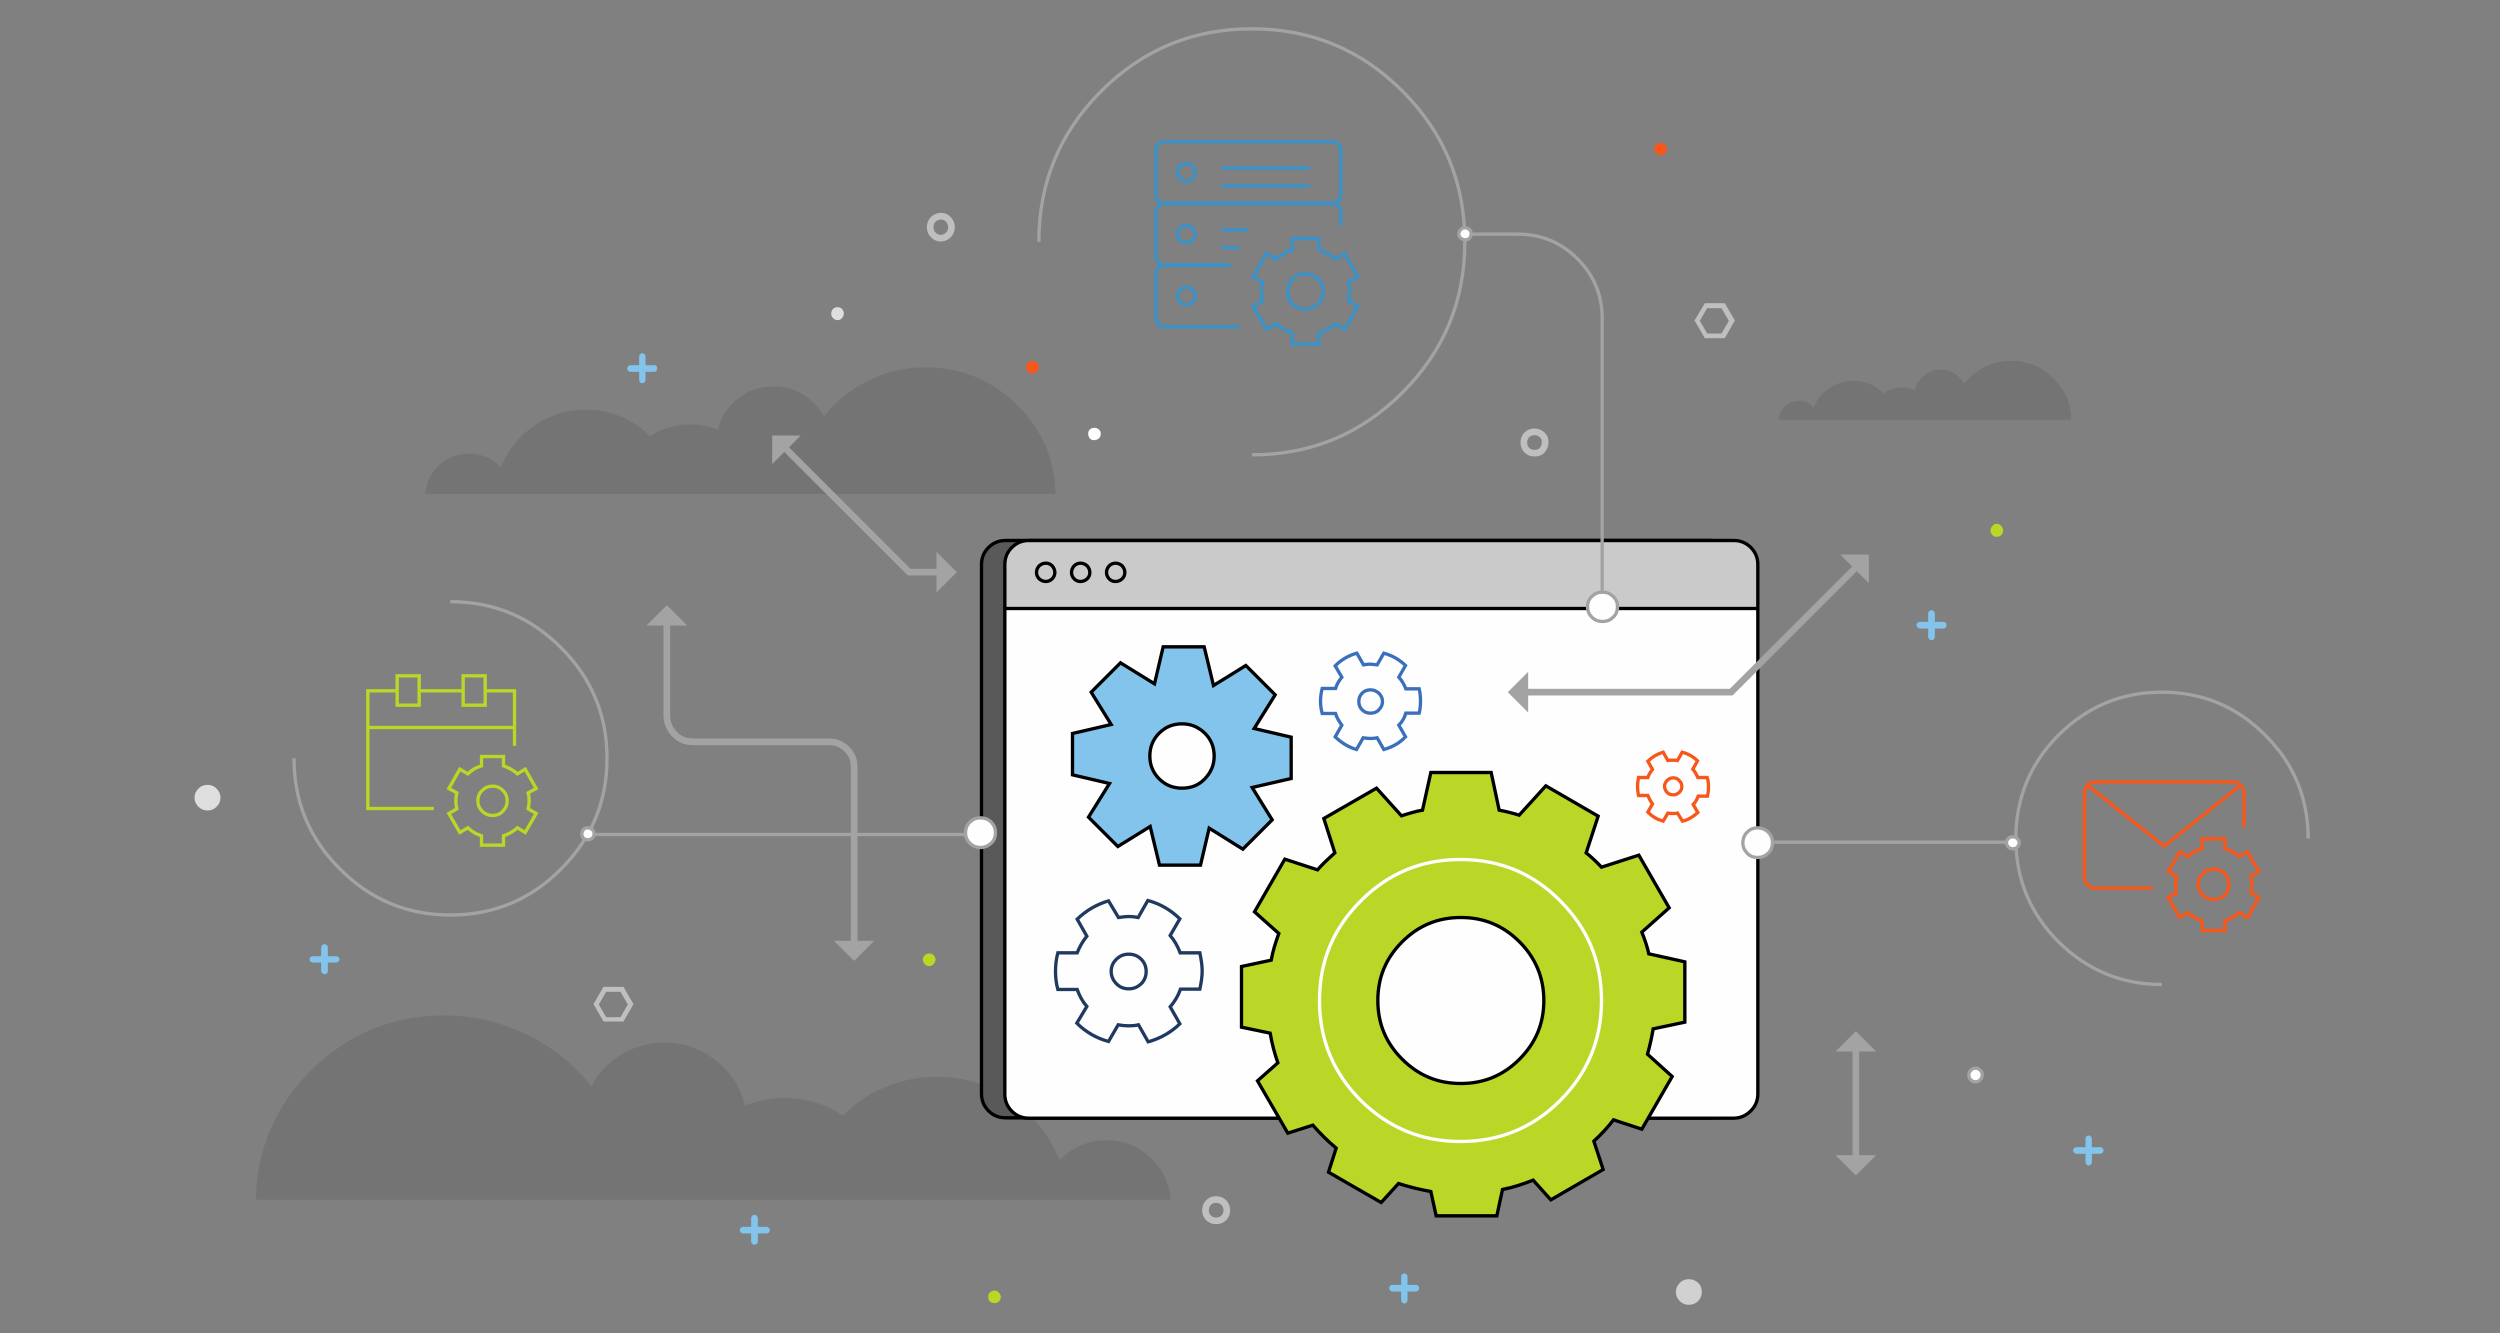 <?xml version="1.0" encoding="utf-8"?>
<!-- Generator: Adobe Illustrator 23.0.1, SVG Export Plug-In . SVG Version: 6.00 Build 0)  -->
<svg version="1.1" id="Layer_sdfsd1" xmlns="http://www.w3.org/2000/svg" xmlns:xlink="http://www.w3.org/1999/xlink" x="0px" y="0px"
	 viewBox="0 0 750 400" enable-background="new 0 0 750 400" xml:space="preserve">
<rect x="0" y="0" width="750" height="400" fill="#808080" stroke="none"/>
<g id="clouds_bits">
	<g transform="matrix( 1, 0, 0, 1, 76.7,304.65) " opacity="0.17">
		<g>
			<g transform="matrix( 1, 0, 0, 1, 0,0) ">
				<g>
					<g id="flash0_ai_0_Layer_1__Path__32_0_Layer0_0_FILL">
						<path fill="#3D3D3D" d="M268.4,42.6c-3.7-3.5-8-5.2-13.1-5.2c-2.7,0-5.3,0.5-7.8,1.6c-2.4,1-4.5,2.5-6.3,4.4
							c-3-7.4-7.8-13.4-14.4-18c-6.8-4.7-14.3-7-22.5-7c-5.4,0-10.6,1-15.5,3.1c-4.8,2-9,4.8-12.6,8.5c-5.3-3.5-11.1-5.2-17.4-5.3
							c-4.1,0-8.1,0.8-12,2.3c-1.3-5.5-4.2-10-8.7-13.5c-4.5-3.6-9.7-5.4-15.5-5.4c-4.6,0-8.9,1.2-12.9,3.6c-3.9,2.4-6.9,5.5-9,9.5
							C95.5,14.6,89,9.4,81.4,5.8C73.6,1.9,65.3,0,56.5,0C41.2,0,28,5.4,17,16.1C6,26.9,0.4,39.9,0,55.3h274.5
							C274.1,50.3,272.1,46,268.4,42.6z"/>
					</g>
				</g>
			</g>
		</g>
	</g>
	<g transform="matrix( 1, 0, 0, 1, 127.55,110.2) " opacity="0.17">
		<g transform="matrix( 1, 0, 0, 1, 0,0) ">
			<g>
				<g id="flash0_ai_0_Layer_1__Path__31_0_Layer0_0_FILL">
					<path fill="#3D3D3D" d="M189.1,38c-0.2-10.6-4.1-19.5-11.7-26.9C169.8,3.7,160.7,0,150.1,0c-6,0-11.8,1.3-17.2,4
						c-5.2,2.6-9.6,6.1-13.3,10.7c-1.5-2.7-3.5-4.9-6.2-6.5c-2.7-1.7-5.7-2.5-8.9-2.5c-4,0-7.6,1.2-10.7,3.7c-3.1,2.4-5.1,5.5-6,9.3
						c-2.7-1.1-5.4-1.6-8.3-1.6c-4.4,0-8.4,1.2-12,3.6c-2.5-2.5-5.4-4.5-8.7-5.9c-3.4-1.4-7-2.1-10.7-2.1c-5.7,0-10.9,1.6-15.5,4.9
						c-4.6,3.2-7.9,7.3-9.9,12.4c-2.7-2.8-5.9-4.1-9.7-4.1c-3.5,0-6.5,1.2-9,3.6C1.7,31.7,0.3,34.6,0,38H189.1z"/>
				</g>
			</g>
		</g>
	</g>
	<g transform="matrix( 1, 0, 0, 1, 533.5,108.25) " opacity="0.17">
		<g transform="matrix( 1, 0, 0, 1, 0,0) ">
			<g>
				<g id="flash0_ai_0_Layer_1__Path__19_0_Layer0_0_FILL">
					<path fill="#3D3D3D" d="M87.9,17.7c-0.1-4.9-1.9-9.1-5.4-12.5C79,1.7,74.8,0,69.8,0c-2.8,0-5.5,0.6-8,1.9
						c-2.4,1.2-4.5,2.9-6.1,5C55,5.5,54,4.5,52.8,3.8c-1.3-0.8-2.6-1.2-4.1-1.2c-1.8,0-3.5,0.6-5,1.8c-1.4,1.1-2.3,2.5-2.8,4.3
						c-1.3-0.5-2.5-0.7-3.8-0.7c-2,0-3.9,0.6-5.6,1.7c-2.5-2.5-5.5-3.7-9-3.7c-2.7,0-5.1,0.8-7.3,2.2c-2.1,1.5-3.7,3.4-4.6,5.8
						C9.4,12.6,7.9,12,6.2,12c-1.6,0-3,0.6-4.2,1.6s-1.8,2.5-2,4.1H87.9z"/>
				</g>
			</g>
		</g>
	</g>
	<g transform="matrix( 1, 0, 0, 1, -915.65,-711.15) ">
		<g>
			<g id="Layer5_3_MEMBER_0_FILL">
				<path fill="#FEFEFE" d="M1510.3,1033.7c0-0.6-0.2-1.1-0.6-1.5c-0.4-0.4-0.8-0.6-1.4-0.6s-1,0.2-1.4,0.6
					c-0.4,0.4-0.6,0.9-0.6,1.5s0.2,1,0.6,1.4c0.4,0.4,0.9,0.6,1.4,0.6c0.6,0,1-0.2,1.4-0.6
					C1510.2,1034.7,1510.3,1034.2,1510.3,1033.7z"/>
			</g>
		</g>
	</g>
	<g transform="matrix( 1, 0, 0, 1, -915.65,-711.15) ">
		<g>
			<path id="Layer5_3_MEMBER_1_1_STROKES" fill="none" stroke="#A3A3A3" stroke-miterlimit="10" d="M1510.3,1033.7
				c0,0.6-0.2,1-0.6,1.4c-0.4,0.4-0.8,0.6-1.4,0.6c-0.5,0-1-0.2-1.4-0.6c-0.4-0.4-0.6-0.8-0.6-1.4s0.2-1.1,0.6-1.5
				c0.4-0.4,0.8-0.6,1.4-0.6s1,0.2,1.4,0.6C1510.2,1032.6,1510.3,1033.1,1510.3,1033.7z"/>
		</g>
	</g>
	<g transform="matrix( 1, 0, 0, 1, -915.65,-711.15) ">
		<g>
			<g id="Layer5_4_FILL">
				<path fill="#BAD727" d="M1214,1098.3c-0.5,0-1,0.2-1.4,0.6c-0.4,0.4-0.5,0.9-0.5,1.4s0.2,1,0.5,1.3c0.4,0.4,0.9,0.5,1.4,0.5
					s1-0.2,1.3-0.5c0.4-0.4,0.6-0.8,0.6-1.3s-0.2-1-0.6-1.4C1215,1098.5,1214.5,1098.3,1214,1098.3z"/>
			</g>
		</g>
	</g>
	<g transform="matrix( 1, 0, 0, 1, -915.65,-711.15) ">
		<g>
			<g id="Layer5_5_FILL">
				<path fill="#BAD727" d="M1516.6,870.3c0-0.5-0.2-1-0.6-1.4c-0.4-0.4-0.8-0.6-1.3-0.6c-0.5,0-1,0.2-1.3,0.6
					c-0.4,0.4-0.6,0.9-0.6,1.4c0,0.5,0.2,1,0.6,1.4c0.4,0.4,0.8,0.5,1.3,0.5c0.5,0,1-0.2,1.3-0.5S1516.6,870.8,1516.6,870.3z"/>
			</g>
		</g>
	</g>
	<g transform="matrix( 1, 0, 0, 1, -915.65,-711.15) ">
		<g>
			<g id="Layer5_6_FILL">
				<path fill="#BAD727" d="M1196.3,999c0-0.5-0.2-1-0.6-1.3c-0.4-0.4-0.8-0.5-1.3-0.5c-0.5,0-1,0.2-1.3,0.5
					c-0.4,0.4-0.6,0.8-0.6,1.3s0.2,1,0.6,1.4c0.4,0.4,0.8,0.6,1.3,0.6c0.5,0,1-0.2,1.3-0.6C1196.1,1000,1196.3,999.6,1196.3,999z"/>
			</g>
		</g>
	</g>
	<g transform="matrix( 1, 0, 0, 1, -868.05,-726.15) ">
		<g>
			<g id="Layer5_7_FILL">
				<path fill="#F7571A" d="M1179.7,836.3c0-0.5-0.2-1-0.6-1.3c-0.4-0.4-0.8-0.5-1.4-0.5c-0.5,0-1,0.2-1.3,0.5
					c-0.4,0.4-0.5,0.8-0.5,1.3s0.2,1,0.5,1.4c0.4,0.4,0.8,0.5,1.3,0.5s1-0.2,1.4-0.5C1179.5,837.3,1179.7,836.8,1179.7,836.3z"/>
			</g>
		</g>
	</g>
	<g transform="matrix( 1, 0, 0, 1, -915.65,-711.15) ">
		<g>
			<g id="Layer5_8_FILL">
				<path fill="#F7571A" d="M1415.7,755.8c0-0.5-0.2-1-0.5-1.3c-0.4-0.4-0.8-0.5-1.3-0.5c-0.5,0-1,0.2-1.4,0.5
					c-0.4,0.4-0.6,0.8-0.6,1.3s0.2,1,0.6,1.4c0.4,0.4,0.9,0.5,1.4,0.5c0.5,0,1-0.2,1.3-0.5C1415.5,756.8,1415.7,756.3,1415.7,755.8z
					"/>
			</g>
		</g>
	</g>
	<g transform="matrix( 1, 0, 0, 1, -915.65,-711.15) ">
		<g>
			<g id="Layer5_9_FILL">
				<path fill="#DEDEDE" d="M981.8,950.5c0-1.1-0.4-2-1.2-2.8c-0.7-0.7-1.6-1.1-2.7-1.1c-1.1,0-2,0.4-2.7,1.1
					c-0.8,0.8-1.2,1.7-1.2,2.8c0,1,0.4,1.9,1.2,2.7c0.7,0.7,1.6,1.1,2.7,1.1c1.1,0,2-0.4,2.7-1.1
					C981.4,952.4,981.8,951.5,981.8,950.5z"/>
			</g>
		</g>
	</g>
	<g transform="matrix( 1, 0, 0, 1, -915.65,-711.15) ">
		<g>
			<g id="Layer5_10_FILL">
				<path fill="#DEDEDE" d="M1168.8,805.2c0-0.5-0.2-1-0.6-1.4c-0.4-0.4-0.8-0.5-1.3-0.5c-0.5,0-1,0.2-1.3,0.5s-0.6,0.8-0.6,1.4
					s0.2,1,0.6,1.4c0.4,0.4,0.8,0.6,1.3,0.6c0.5,0,1-0.2,1.3-0.6C1168.6,806.2,1168.8,805.7,1168.8,805.2z"/>
			</g>
		</g>
	</g>
	<g transform="matrix( 1, 0, 0, 1, -915.65,-711.15) ">
		<g>
			<g id="Layer5_11_FILL">
				<path fill="#D1D1D1" d="M1426.2,1098.7c0-1.1-0.4-2-1.1-2.7c-0.8-0.7-1.7-1.1-2.8-1.1s-2,0.4-2.7,1.1c-0.8,0.8-1.2,1.7-1.2,2.7
					c0,1.1,0.4,2,1.2,2.8c0.7,0.7,1.6,1.1,2.7,1.1s2-0.4,2.8-1.1C1425.8,1100.7,1426.2,1099.8,1426.2,1098.7z"/>
			</g>
		</g>
	</g>
	<g transform="matrix( 1, 0, 0, 1, -915.65,-711.15) ">
		<g>
			<path id="Layer5_12_1_STROKES" fill="none" stroke="#BFBFBF" stroke-width="2" stroke-miterlimit="10" d="M1379.2,843.9
				c0,0.9-0.3,1.6-0.9,2.3s-1.4,0.9-2.3,0.9c-0.9,0-1.7-0.3-2.3-0.9c-0.6-0.6-0.9-1.4-0.9-2.3c0-0.9,0.3-1.7,0.9-2.3
				c0.6-0.6,1.4-0.9,2.3-0.9c0.9,0,1.6,0.3,2.3,0.9S1379.2,843,1379.2,843.9z"/>
		</g>
	</g>
	<g transform="matrix( 1, 0, 0, 1, -892.05,-703.35) ">
		<g>
			<path id="Layer5_13_1_STROKES" fill="none" stroke="#BFBFBF" stroke-width="2" stroke-miterlimit="10" d="M1260.1,1066.4
				c0,0.9-0.3,1.7-0.9,2.3c-0.6,0.6-1.4,0.9-2.3,0.9c-0.9,0-1.7-0.3-2.3-0.9c-0.6-0.6-0.9-1.4-0.9-2.3c0-0.9,0.3-1.6,0.9-2.3
				c0.6-0.6,1.4-0.9,2.3-0.9c0.9,0,1.6,0.3,2.3,0.9C1259.8,1064.8,1260.1,1065.6,1260.1,1066.4z"/>
		</g>
	</g>
	<g transform="matrix( 1, 0, 0, 1, -915.65,-711.15) ">
		<g>
			<path id="Layer5_14_1_STROKES" fill="none" stroke="#BFBFBF" stroke-width="2" stroke-miterlimit="10" d="M1201.1,779.3
				c0,0.9-0.3,1.6-0.9,2.3c-0.6,0.6-1.4,1-2.3,1c-0.9,0-1.6-0.3-2.3-1c-0.6-0.6-0.9-1.4-0.9-2.3c0-0.9,0.3-1.7,0.9-2.3
				c0.6-0.6,1.4-1,2.3-1c0.9,0,1.7,0.3,2.3,1C1200.8,777.7,1201.1,778.5,1201.1,779.3z"/>
		</g>
	</g>
	<g transform="matrix( 1, 0, 0, 1, -915.65,-711.15) ">
		<g>
			<g id="Layer5_15_MEMBER_0_FILL">
				<path fill="#83C4EC" d="M1112.8,821.6c0-0.6-0.3-0.9-0.9-0.9h-7.1c-0.3,0-0.5,0.1-0.7,0.3c-0.2,0.2-0.3,0.4-0.3,0.7
					c0,0.3,0.1,0.5,0.3,0.7c0.2,0.2,0.4,0.3,0.7,0.3h7.1c0.3,0,0.5-0.1,0.7-0.3C1112.7,822.1,1112.8,821.9,1112.8,821.6z"/>
			</g>
		</g>
	</g>
	<g transform="matrix( 1, 0, 0, 1, -915.65,-711.15) ">
		<g>
			<g id="Layer5_15_MEMBER_1_FILL">
				<path fill="#83C4EC" d="M1109.3,818.1c0-0.3-0.1-0.5-0.3-0.7c-0.2-0.2-0.4-0.3-0.6-0.3c-0.3,0-0.5,0.1-0.7,0.3
					c-0.2,0.2-0.3,0.4-0.3,0.7v7c0,0.6,0.3,1,1,1c0.3,0,0.5-0.1,0.6-0.3c0.2-0.2,0.3-0.4,0.3-0.7V818.1z"/>
			</g>
		</g>
	</g>
	<g transform="matrix( 1, 0, 0, 1, -915.65,-711.15) ">
		<g>
			<g id="Layer5_16_MEMBER_0_FILL">
				<path fill="#83C4EC" d="M1016.5,999.9c0.3,0,0.5-0.1,0.7-0.3c0.2-0.2,0.3-0.4,0.3-0.6c0-0.3-0.1-0.5-0.3-0.7
					c-0.2-0.2-0.4-0.3-0.7-0.3h-7c-0.3,0-0.5,0.1-0.7,0.3c-0.2,0.2-0.3,0.4-0.3,0.7c0,0.3,0.1,0.5,0.3,0.6c0.2,0.2,0.4,0.3,0.7,0.3
					H1016.5z"/>
			</g>
		</g>
	</g>
	<g transform="matrix( 1, 0, 0, 1, -915.65,-711.15) ">
		<g>
			<g id="Layer5_16_MEMBER_1_FILL">
				<path fill="#83C4EC" d="M1013,1003.4c0.6,0,1-0.3,1-1v-7c0-0.3-0.1-0.5-0.3-0.7c-0.2-0.2-0.4-0.3-0.7-0.3
					c-0.2,0-0.5,0.1-0.7,0.3c-0.2,0.2-0.3,0.4-0.3,0.7v7c0,0.3,0.1,0.5,0.3,0.7C1012.5,1003.3,1012.7,1003.4,1013,1003.4z"/>
			</g>
		</g>
	</g>
	<g transform="matrix( 1, 0, 0, 1, -915.65,-711.15) ">
		<g>
			<g id="Layer5_17_MEMBER_0_FILL">
				<path fill="#83C4EC" d="M1545.8,1057.2c0.6,0,0.9-0.3,0.9-0.9c0-0.3-0.1-0.5-0.3-0.7c-0.2-0.2-0.4-0.3-0.7-0.3h-7.1
					c-0.2,0-0.5,0.1-0.7,0.3s-0.3,0.4-0.3,0.7c0,0.3,0.1,0.5,0.3,0.7c0.2,0.2,0.4,0.3,0.7,0.3H1545.8z"/>
			</g>
		</g>
	</g>
	<g transform="matrix( 1, 0, 0, 1, -915.65,-711.15) ">
		<g>
			<g id="Layer5_17_MEMBER_1_FILL">
				<path fill="#83C4EC" d="M1542.3,1060.8c0.3,0,0.5-0.1,0.6-0.3c0.2-0.2,0.3-0.4,0.3-0.6v-7.1c0-0.3-0.1-0.5-0.3-0.7
					c-0.2-0.2-0.4-0.3-0.6-0.3c-0.6,0-1,0.3-1,0.9v7.1c0,0.3,0.1,0.5,0.3,0.6C1541.8,1060.7,1542,1060.8,1542.3,1060.8z"/>
			</g>
		</g>
	</g>
	<g transform="matrix( 1, 0, 0, 1, -915.65,-711.15) ">
		<g>
			<g id="Layer5_18_MEMBER_0_FILL">
				<path fill="#83C4EC" d="M1498.6,899.7c0.6,0,1-0.3,1-1c0-0.6-0.3-1-1-1h-7c-0.3,0-0.5,0.1-0.7,0.3c-0.2,0.2-0.3,0.4-0.3,0.7
					c0,0.3,0.1,0.5,0.3,0.7c0.2,0.2,0.4,0.3,0.7,0.3H1498.6z"/>
			</g>
		</g>
	</g>
	<g transform="matrix( 1, 0, 0, 1, -915.65,-711.15) ">
		<g>
			<g id="Layer5_18_MEMBER_1_FILL">
				<path fill="#83C4EC" d="M1494.4,894.5c-0.2,0.2-0.3,0.4-0.3,0.7v7c0,0.3,0.1,0.5,0.3,0.7s0.4,0.3,0.7,0.3c0.3,0,0.5-0.1,0.7-0.3
					c0.2-0.2,0.3-0.4,0.3-0.7v-7c0-0.3-0.1-0.5-0.3-0.7c-0.2-0.2-0.4-0.3-0.7-0.3C1494.8,894.2,1494.6,894.3,1494.4,894.5z"/>
			</g>
		</g>
	</g>
	<g transform="matrix( 1, 0, 0, 1, -915.65,-711.15) ">
		<g>
			<g id="Layer5_19_MEMBER_0_FILL">
				<path fill="#83C4EC" d="M1138.6,1079.2c-0.3,0-0.5,0.1-0.7,0.3c-0.2,0.2-0.3,0.4-0.3,0.7c0,0.3,0.1,0.5,0.3,0.7
					c0.2,0.2,0.4,0.3,0.7,0.3h7c0.3,0,0.5-0.1,0.7-0.3c0.2-0.2,0.3-0.4,0.3-0.7c0-0.3-0.1-0.5-0.3-0.7c-0.2-0.2-0.4-0.3-0.7-0.3
					H1138.6z"/>
			</g>
		</g>
	</g>
	<g transform="matrix( 1, 0, 0, 1, -915.65,-711.15) ">
		<g>
			<g id="Layer5_19_MEMBER_1_FILL">
				<path fill="#83C4EC" d="M1143,1076.6c0-0.3-0.1-0.5-0.3-0.7c-0.2-0.2-0.4-0.3-0.7-0.3c-0.3,0-0.5,0.1-0.7,0.3
					c-0.2,0.2-0.3,0.4-0.3,0.7v7c0,0.3,0.1,0.5,0.3,0.7c0.2,0.2,0.4,0.3,0.7,0.3c0.3,0,0.5-0.1,0.7-0.3c0.2-0.2,0.3-0.4,0.3-0.7
					V1076.6z"/>
			</g>
		</g>
	</g>
	<g transform="matrix( 1, 0, 0, 1, -915.65,-711.15) ">
		<g>
			<g id="Layer5_20_MEMBER_0_FILL">
				<path fill="#83C4EC" d="M1340.4,1098.6c0.3,0,0.5-0.1,0.7-0.3c0.2-0.2,0.3-0.4,0.3-0.7c0-0.3-0.1-0.5-0.3-0.7
					c-0.2-0.2-0.4-0.3-0.7-0.3h-7c-0.3,0-0.5,0.1-0.7,0.3c-0.2,0.2-0.3,0.4-0.3,0.7c0,0.3,0.1,0.5,0.3,0.7c0.2,0.2,0.4,0.3,0.7,0.3
					H1340.4z"/>
			</g>
		</g>
	</g>
	<g transform="matrix( 1, 0, 0, 1, -915.65,-711.15) ">
		<g>
			<g id="Layer5_20_MEMBER_1_FILL">
				<path fill="#83C4EC" d="M1336.9,1102.2c0.3,0,0.5-0.1,0.7-0.3c0.2-0.2,0.3-0.4,0.3-0.7v-7c0-0.6-0.3-1-0.9-1c-0.6,0-1,0.3-1,1v7
					c0,0.3,0.1,0.5,0.3,0.7C1336.4,1102,1336.6,1102.2,1336.9,1102.2z"/>
			</g>
		</g>
	</g>
	<g transform="matrix( 1, 0, 0, 1, -915.65,-711.15) ">
		<g>
			<g id="Layer5_21_FILL">
				<path fill="#BFBFBF" d="M1105.7,1012.4l-3-5.2h-6l-3,5.2l3,5.2h6L1105.7,1012.4 M1101.8,1008.7l2.2,3.8l-2.2,3.8h-4.3l-2.2-3.8
					l2.2-3.8H1101.8z"/>
			</g>
		</g>
	</g>
	<g transform="matrix( 1, 0, 0, 1, -915.65,-711.15) ">
		<g>
			<g id="Layer5_22_FILL">
				<path fill="#BFBFBF" d="M1424,807.3l3.1,5.3h6l3-5.3l-3-5.2h-6L1424,807.3 M1427.8,803.6h4.3l2.2,3.8l-2.2,3.8h-4.3l-2.2-3.8
					L1427.8,803.6z"/>
			</g>
		</g>
	</g>
</g>
<g id="browser">
	<g transform="matrix( 1, 0, 0, 1, -915.65,-711.15) ">
		<g>
			<g id="Layer4_0_FILL">
				<path fill="#595959" d="M1433.9,875.3c-1.4-1.4-3.1-2.1-5.1-2.1h-211.5c-2,0-3.7,0.7-5.1,2.1c-1.4,1.4-2.1,3.1-2.1,5.1v158.8
					c0,2,0.7,3.7,2.1,5.1s3.1,2.1,5.1,2.1h211.5c2,0,3.7-0.7,5.1-2.1s2.1-3.1,2.1-5.1V880.5C1436.1,878.5,1435.3,876.8,1433.9,875.3
					z"/>
			</g>
		</g>
		<g>
			<path id="Layer4_0_1_STROKES" fill="none" stroke="#000000" stroke-miterlimit="10" d="M1428.8,873.3h-211.5
				c-2,0-3.7,0.7-5.1,2.1c-1.4,1.4-2.1,3.1-2.1,5.1v158.8c0,2,0.7,3.7,2.1,5.1s3.1,2.1,5.1,2.1h211.5c2,0,3.7-0.7,5.1-2.1
				s2.1-3.1,2.1-5.1V880.5c0-2-0.7-3.7-2.1-5.1C1432.5,874,1430.8,873.3,1428.8,873.3z"/>
		</g>
	</g>
	<g transform="matrix( 1, 0, 0, 1, -915.65,-711.15) ">
		<g>
			<g id="Layer4_1_MEMBER_0_FILL">
				<path fill="#CACACA" d="M1443,880.7c0-2-0.7-3.7-2.1-5.1c-1.4-1.4-3.1-2.1-5.1-2.1h-211.5c-2,0-3.7,0.7-5.1,2.1
					c-1.4,1.4-2.2,3.1-2.2,5.1v12.9H1443V880.7z"/>
			</g>
		</g>
	</g>
	<g transform="matrix( 1, 0, 0, 1, -915.65,-711.15) ">
		<g>
			<g id="Layer4_1_MEMBER_1_FILL">
				<path fill="#FEFEFE" d="M1436.1,1046.6c1.9,0,3.5-0.7,4.9-2c1.3-1.4,2-3,2-4.9v-146h-225.7v146.4c0,1.8,0.6,3.3,1.8,4.6
					c1.3,1.3,2.8,1.9,4.6,1.9H1436.1z"/>
			</g>
		</g>
	</g>
	<g transform="matrix( 1, 0, 0, 1, -915.65,-711.15) ">
		<g>
			<path id="Layer4_1_MEMBER_2_1_STROKES" fill="none" stroke="#000000" stroke-miterlimit="10" d="M1435.8,1046.6h-211.5
				c-2,0-3.7-0.7-5.1-2.1c-1.4-1.4-2.1-3.1-2.1-5.1V880.5c0-2,0.7-3.7,2.1-5.1c1.4-1.4,3.1-2.1,5.1-2.1h211.5c2,0,3.7,0.7,5.1,2.1
				c1.4,1.4,2.1,3.1,2.1,5.1v158.8c0,2-0.7,3.7-2.1,5.1C1439.5,1045.8,1437.8,1046.6,1435.8,1046.6z"/>
		</g>
	</g>
	<g transform="matrix( 1, 0, 0, 1, -915.65,-711.15) ">
		<g>
			<g id="Layer4_1_MEMBER_3_FILL">
				<path fill="#BAD727" d="M1310.9,972.2l-9.8-3.2l-9.1,15.8l7.3,6.5c-1.1,2.9-1.9,5.6-2.3,8l-8.9,1.9v18.2l8.5,1.8
					c0.5,3,1.3,6,2.3,8.9l-6,5.4l9.1,15.7l7.5-2.4c2,2.3,4.3,4.7,7,6.9l-2.3,7.2l15.7,9.1l5.2-5.7c3.1,1.1,6.3,1.9,9.7,2.4l1.5,7.3
					l18.2,0l1.7-7.9c3.1-0.6,6.1-1.6,9.1-2.8l5.4,5.9l15.8-9.1l-2.8-8.5c2.2-2,4.2-4.2,5.9-6.4l8.5,2.8l9.1-15.8l-7.5-6.7
					c0.7-2.2,1.2-4.7,1.7-7.6l9.8-2.1v-18.1l-10.9-2.4c-0.6-2.4-1.3-4.6-2-6.5l8.1-7.3l-9.1-15.8l-11.3,3.6
					c-1.8-1.8-3.3-3.3-4.5-4.3l3.6-11l-15.8-9.1l-8,8.8c-2-0.6-4-1.1-6-1.5l-2.4-11.3h-18.2l-2.4,11.3c-1.7,0.3-3.8,0.9-6.3,1.7
					l-7.4-8.3l-15.7,9.1l3.3,10.3C1314.5,968.5,1312.7,970.2,1310.9,972.2 M1371.4,1028.8c-4.9,4.9-10.7,7.3-17.6,7.3
					c-6.9,0-12.7-2.4-17.6-7.3c-4.9-4.9-7.3-10.7-7.3-17.6s2.4-12.7,7.3-17.6s10.7-7.3,17.6-7.3c6.9,0,12.7,2.4,17.6,7.3
					c4.9,4.9,7.3,10.7,7.3,17.6S1376.3,1024,1371.4,1028.8z"/>
			</g>
		</g>
	</g>
	<g transform="matrix( 1, 0, 0, 1, -915.65,-711.15) ">
		<g>
			<path id="Layer4_1_MEMBER_4_1_STROKES" fill="none" stroke="#000000" stroke-miterlimit="10" d="M1421.1,1017.8v-18.1l-10.8-2.4
				c-0.5-2.2-1.2-4.3-2.1-6.5l8.2-7.3l-9.1-15.8l-11.2,3.6c-1.6-1.7-3.1-3.1-4.6-4.3l3.6-11l-15.7-9.1l-8,8.8
				c-1.9-0.6-3.9-1.1-6-1.5l-2.4-11.3h-18.1l-2.5,11.3c-1.8,0.3-3.9,0.9-6.3,1.7l-7.5-8.3l-15.8,9.1l3.3,10.3
				c-1.9,1.7-3.7,3.4-5.2,5.1l-9.8-3.2l-9.1,15.8l7.3,6.5c-1,2.7-1.8,5.3-2.3,8l-8.9,1.9v18.2l8.6,1.8c0.5,3,1.3,6,2.3,8.9l-6.1,5.4
				l9.1,15.7l7.5-2.4c2.2,2.5,4.5,4.8,7,6.9l-2.3,7.2l15.8,9.1l5.2-5.7c3.1,1,6.3,1.8,9.7,2.4l1.6,7.3l18.2,0l1.7-7.9
				c3.1-0.6,6.1-1.6,9.2-2.8l5.3,5.9l15.7-9.1l-2.8-8.5c2.3-2.1,4.3-4.3,5.9-6.4l8.5,2.8l9.1-15.8l-7.4-6.7c0.7-2.5,1.3-5.1,1.7-7.6
				L1421.1,1017.8z M1378.8,1011.3c0,6.9-2.4,12.7-7.3,17.6c-4.9,4.9-10.7,7.3-17.6,7.3c-6.9,0-12.7-2.4-17.6-7.3
				c-4.9-4.9-7.3-10.7-7.3-17.6s2.4-12.7,7.3-17.6s10.7-7.3,17.6-7.3c6.9,0,12.7,2.4,17.6,7.3
				C1376.3,998.5,1378.8,1004.4,1378.8,1011.3z"/>
		</g>
	</g>
	<g transform="matrix( 1, 0, 0, 1, -915.65,-711.15) ">
		<g>
			<path id="Layer4_1_MEMBER_5_1_STROKES" fill="none" stroke="#FEFEFE" stroke-miterlimit="10" d="M1353.8,969
				c-11.7,0-21.6,4.1-29.9,12.4c-8.3,8.3-12.4,18.2-12.4,29.9c0,11.7,4.1,21.7,12.4,30c8.3,8.2,18.2,12.3,29.9,12.3
				c11.7,0,21.7-4.1,29.9-12.3c8.3-8.3,12.4-18.3,12.4-30c0-11.7-4.1-21.6-12.4-29.9C1375.5,973.1,1365.5,969,1353.8,969z"/>
		</g>
	</g>
	<g transform="matrix( 1, 0, 0, 1, -915.65,-711.15) ">
		<g>
			<g id="Layer4_1_MEMBER_6_FILL">
				<path fill="#83C4EC" d="M1303,944.7v-12.4l-11.1-2.6l6.3-10.1l-8.8-8.8l-9.7,6l-2.8-11.6h-12.3l-2.6,11.1l-10.2-6.3l-8.8,8.8
					l6,9.7l-11.6,2.7v12.4l11.1,2.6l-6.3,10.1l8.8,8.8l9.7-6l2.8,11.6h12.3l2.6-11.1l10.1,6.3l8.8-8.8l-6-9.7L1303,944.7
					 M1277.2,931.1c1.9,1.9,2.8,4.2,2.8,6.9c0,2.7-1,4.9-2.8,6.8c-1.9,1.9-4.2,2.8-6.8,2.8c-2.7,0-5-0.9-6.9-2.8
					c-1.9-1.9-2.8-4.2-2.8-6.8c0-2.7,0.9-5,2.8-6.9c1.9-1.9,4.2-2.8,6.9-2.8S1275.3,929.2,1277.2,931.1z"/>
			</g>
		</g>
		<g>
			<path id="Layer4_1_MEMBER_6_1_STROKES" fill="none" stroke="#000000" stroke-miterlimit="10" d="M1303,944.7v-12.4l-11.1-2.6
				l6.3-10.1l-8.8-8.8l-9.7,6l-2.8-11.6h-12.3l-2.6,11.1l-10.2-6.3l-8.8,8.8l6,9.7l-11.6,2.7v12.4l11.1,2.6l-6.3,10.1l8.8,8.8l9.7-6
				l2.8,11.6h12.3l2.6-11.1l10.1,6.3l8.8-8.8l-6-9.7L1303,944.7z M1270.3,947.6c-2.7,0-5-0.9-6.9-2.8c-1.9-1.9-2.8-4.2-2.8-6.8
				c0-2.7,0.9-5,2.8-6.9c1.9-1.9,4.2-2.8,6.9-2.8s4.9,1,6.8,2.8c1.9,1.9,2.8,4.2,2.8,6.9c0,2.7-1,4.9-2.8,6.8
				C1275.3,946.7,1273,947.6,1270.3,947.6z"/>
		</g>
	</g>
	<g transform="matrix( 1, 0, 0, 1, -915.65,-711.15) ">
		<g>
			<path id="Layer4_1_MEMBER_7_1_STROKES" fill="none" stroke="#000000" stroke-miterlimit="10" d="M1216.8,893.7h225.9"/>
		</g>
	</g>
	<g transform="matrix( 1, 0, 0, 1, -915.65,-711.15) ">
		<g>
			<path id="Layer4_1_MEMBER_8_1_STROKES" fill="none" stroke="#000000" stroke-miterlimit="10" d="M1232.1,882.9
				c0,0.8-0.3,1.4-0.8,1.9s-1.2,0.8-1.9,0.8c-0.8,0-1.4-0.3-2-0.8c-0.5-0.5-0.8-1.2-0.8-1.9c0-0.8,0.3-1.4,0.8-2
				c0.6-0.5,1.2-0.8,2-0.8c0.8,0,1.4,0.3,1.9,0.8C1231.8,881.5,1232.1,882.1,1232.1,882.9z"/>
		</g>
	</g>
	<g transform="matrix( 1, 0, 0, 1, -915.65,-711.15) ">
		<g>
			<path id="Layer4_1_MEMBER_9_1_STROKES" fill="none" stroke="#000000" stroke-miterlimit="10" d="M1242.6,882.9
				c0,0.8-0.3,1.4-0.8,1.9c-0.6,0.5-1.2,0.8-2,0.8c-0.8,0-1.4-0.3-1.9-0.8s-0.8-1.2-0.8-1.9c0-0.8,0.3-1.4,0.8-2
				c0.5-0.5,1.2-0.8,1.9-0.8c0.8,0,1.4,0.3,2,0.8C1242.3,881.5,1242.6,882.1,1242.6,882.9z"/>
		</g>
	</g>
	<g transform="matrix( 1, 0, 0, 1, -915.65,-711.15) ">
		<g>
			<path id="Layer4_1_MEMBER_10_1_STROKES" fill="none" stroke="#000000" stroke-miterlimit="10" d="M1253.1,882.9
				c0,0.8-0.3,1.4-0.8,1.9c-0.6,0.5-1.2,0.8-2,0.8c-0.8,0-1.4-0.3-1.9-0.8s-0.8-1.2-0.8-1.9c0-0.8,0.3-1.4,0.8-2
				c0.5-0.5,1.2-0.8,1.9-0.8c0.8,0,1.4,0.3,2,0.8C1252.8,881.5,1253.1,882.1,1253.1,882.9z"/>
		</g>
	</g>
	<g transform="matrix( 1, 0, 0, 1, -915.65,-711.15) ">
		<g>
			<path id="Layer4_1_MEMBER_11_1_STROKES" fill="none" stroke="#203A5F" d="M1275.6,997h-5.9c-0.7-1.9-1.7-3.7-3-5.2l2.9-5
				c-2.7-2.6-5.8-4.5-9.6-5.5l-2.9,5.1c-0.9-0.2-1.9-0.3-2.8-0.3c-0.7,0-1.8,0.1-3.1,0.3l-3-5c-3.6,1.1-6.7,2.9-9.4,5.5l2.9,5.1
				c-1.2,1.5-2.2,3.2-2.9,5h-5.8c-0.5,1.9-0.7,3.7-0.7,5.5c0,1.8,0.2,3.7,0.7,5.5h5.8c0.7,1.9,1.6,3.6,2.9,5.1l-3,5
				c2.7,2.7,5.9,4.5,9.5,5.5l2.9-5c1,0.2,2.1,0.3,3.2,0.3c1.1,0,2.1-0.1,2.9-0.3l2.9,5.1c3.6-1,6.8-2.8,9.5-5.4l-2.9-5.1
				c1.3-1.5,2.4-3.3,3.1-5.3h5.8c0.4-1.9,0.7-3.7,0.7-5.5C1276.3,1000.8,1276,998.9,1275.6,997z M1254.3,1007.8
				c-1.5,0-2.7-0.5-3.7-1.5c-1-1-1.6-2.3-1.6-3.7c0-1.4,0.5-2.7,1.6-3.7c1-1,2.2-1.5,3.7-1.5c1.4,0,2.7,0.5,3.7,1.5
				c1,1,1.5,2.3,1.5,3.7c0,1.4-0.5,2.7-1.5,3.7C1256.9,1007.3,1255.7,1007.8,1254.3,1007.8z"/>
		</g>
	</g>
	<g transform="matrix( 1, 0, 0, 1, -915.65,-711.15) ">
		<g>
			<path id="Layer4_1_MEMBER_12_1_STROKES" fill="none" stroke="#3A6FBB" d="M1341.4,917.8h-4c-0.5-1.3-1.2-2.5-2.1-3.5l2-3.5
				c-1.9-1.8-4-3-6.5-3.7l-2,3.5l-2-0.2c-0.8,0-1.5,0.1-2.1,0.2l-2-3.5c-2.5,0.7-4.7,2-6.5,3.8l2,3.4c-0.8,1-1.5,2.1-1.9,3.4h-4
				c-0.3,1.3-0.5,2.5-0.5,3.8c0,1.3,0.2,2.5,0.5,3.7h4c0.4,1.3,1.1,2.4,1.9,3.5l-2,3.5c1.9,1.8,4,3.1,6.4,3.8l2-3.5
				c0.9,0.1,1.7,0.2,2.2,0.2c0.7,0,1.4-0.1,2-0.2l2,3.5c2.5-0.7,4.7-1.9,6.5-3.8l-2-3.5c1-1,1.7-2.2,2.1-3.6h4
				c0.3-1.2,0.4-2.4,0.4-3.7C1341.8,920.3,1341.7,919,1341.4,917.8z M1326.8,925.1c-1,0-1.8-0.3-2.5-1c-0.7-0.7-1-1.5-1-2.5
				s0.3-1.8,1-2.5c0.7-0.7,1.5-1,2.5-1c1,0,1.8,0.4,2.5,1c0.7,0.7,1.1,1.5,1.1,2.5s-0.4,1.8-1.1,2.5
				C1328.7,924.8,1327.8,925.1,1326.8,925.1z"/>
		</g>
	</g>
	<g transform="matrix( 1, 0, 0, 1, -915.65,-711.15) ">
		<g>
			<path id="Layer4_1_MEMBER_13_1_STROKES" fill="none" stroke="#F7571A" stroke-miterlimit="10" d="M1427.8,944.4h-2.8
				c-0.4-0.9-0.9-1.8-1.5-2.5l1.4-2.5c-1.3-1.3-2.8-2.1-4.6-2.6l-1.4,2.5c-0.4-0.1-0.9-0.1-1.4-0.1c-0.5,0-1,0-1.5,0.1l-1.4-2.5
				c-1.7,0.5-3.2,1.4-4.6,2.7l1.4,2.5c-0.6,0.7-1.1,1.5-1.4,2.4h-2.8c-0.2,1.1-0.3,2-0.3,2.7c0,0.8,0.1,1.7,0.3,2.7h2.8
				c0.4,0.9,0.8,1.8,1.4,2.5l-1.4,2.5c1.3,1.3,2.8,2.2,4.6,2.7l1.4-2.4c0.5,0.1,1,0.1,1.5,0.1c0.5,0,1,0,1.4-0.1l1.5,2.4
				c1.7-0.4,3.2-1.3,4.6-2.6l-1.4-2.4c0.7-0.7,1.2-1.6,1.5-2.5h2.8c0.2-0.8,0.3-1.7,0.3-2.7C1428.2,946.1,1428.1,945.2,1427.8,944.4
				z M1417.6,949.6c-0.7,0-1.3-0.2-1.8-0.7c-0.5-0.5-0.7-1.1-0.8-1.8c0-0.7,0.3-1.3,0.8-1.8c0.5-0.5,1-0.8,1.8-0.8
				c0.7,0,1.3,0.2,1.8,0.8c0.5,0.5,0.8,1,0.8,1.8s-0.3,1.3-0.8,1.8C1418.8,949.4,1418.3,949.6,1417.6,949.6z"/>
		</g>
	</g>
</g>
<g id="arrows">
	<g transform="matrix( 1, 0, 0, 1, -915.65,-711.15) ">
		<g>
			<path id="Layer3_0_MEMBER_0_MEMBER_0_1_STROKES" fill="none" stroke="#A3A3A3" stroke-width="2" stroke-miterlimit="10" d="
				M1151.1,845.5l37.3,37.3h9.1"/>
		</g>
	</g>
	<g transform="matrix( 1, 0, 0, 1, -915.65,-711.15) ">
		<g>
			<g id="Layer3_0_MEMBER_0_MEMBER_1_MEMBER_0_FILL">
				<path fill="#A3A3A3" d="M1155.9,841.8h-8.6v8.6L1155.9,841.8z"/>
			</g>
		</g>
	</g>
	<g transform="matrix( 1, 0, 0, 1, -915.65,-711.15) ">
		<g>
			<g id="Layer3_0_MEMBER_0_MEMBER_2_MEMBER_0_FILL">
				<path fill="#A3A3A3" d="M1202.7,882.8l-6.1-6.1v12.2L1202.7,882.8z"/>
			</g>
		</g>
	</g>
	<g transform="matrix( 1, 0, 0, 1, -915.65,-711.15) ">
		<g>
			<path id="Layer3_1_MEMBER_0_MEMBER_0_1_STROKES" fill="none" stroke="#A3A3A3" stroke-width="2" stroke-miterlimit="10" d="
				M1472.4,1025.8v32.8"/>
		</g>
	</g>
	<g transform="matrix( 1, 0, 0, 1, -915.65,-711.15) ">
		<g>
			<g id="Layer3_1_MEMBER_0_MEMBER_1_MEMBER_0_FILL">
				<path fill="#A3A3A3" d="M1478.5,1026.6l-6.1-6.1l-6.1,6.1H1478.5z"/>
			</g>
		</g>
	</g>
	<g transform="matrix( 1, 0, 0, 1, -915.65,-711.15) ">
		<g>
			<g id="Layer3_1_MEMBER_0_MEMBER_2_MEMBER_0_FILL">
				<path fill="#A3A3A3" d="M1472.4,1063.8l6.1-6.1h-12.2L1472.4,1063.8z"/>
			</g>
		</g>
	</g>
	<g transform="matrix( 1, 0, 0, 1, -915.65,-711.15) ">
		<g>
			<path id="Layer3_2_MEMBER_0_MEMBER_0_1_STROKES" fill="none" stroke="#A3A3A3" stroke-width="2" stroke-miterlimit="10" d="
				M1472.6,881.2l-37.6,37.6h-61.8"/>
		</g>
	</g>
	<g transform="matrix( 1, 0, 0, 1, -915.65,-711.15) ">
		<g>
			<g id="Layer3_2_MEMBER_0_MEMBER_1_MEMBER_0_FILL">
				<path fill="#A3A3A3" d="M1476.3,886.1v-8.6h-8.6L1476.3,886.1z"/>
			</g>
		</g>
	</g>
	<g transform="matrix( 1, 0, 0, 1, -915.65,-711.15) ">
		<g>
			<g id="Layer3_2_MEMBER_0_MEMBER_2_MEMBER_0_FILL">
				<path fill="#A3A3A3" d="M1368,918.8l6.1,6.1v-12.2L1368,918.8z"/>
			</g>
		</g>
	</g>
	<g transform="matrix( 1, 0, 0, 1, -915.65,-711.15) ">
		<g>
			<path id="Layer3_3_MEMBER_0_MEMBER_0_1_STROKES" fill="none" stroke="#A3A3A3" stroke-width="2" stroke-miterlimit="10" d="
				M1115.7,898v27.8c0,2.2,0.8,4,2.3,5.6c1.5,1.6,3.4,2.3,5.6,2.3l40.8,0c2.1,0,3.8,0.7,5.3,2.2c1.5,1.5,2.2,3.2,2.2,5.3v52.9"/>
		</g>
	</g>
	<g transform="matrix( 1, 0, 0, 1, -915.65,-711.15) ">
		<g>
			<g id="Layer3_3_MEMBER_0_MEMBER_1_MEMBER_0_FILL">
				<path fill="#A3A3A3" d="M1121.8,898.8l-6.1-6.1l-6.1,6.1H1121.8z"/>
			</g>
		</g>
	</g>
	<g transform="matrix( 1, 0, 0, 1, -915.65,-711.15) ">
		<g>
			<g id="Layer3_3_MEMBER_0_MEMBER_2_MEMBER_0_FILL">
				<path fill="#A3A3A3" d="M1165.8,993.4l6.1,6l6-6H1165.8z"/>
			</g>
		</g>
	</g>
</g>
<g id="icons">
	<g transform="matrix( 1, 0, 0, 1, -906.45,-704.75) ">
		<g>
			<path id="Layer2_0_MEMBER_0_MEMBER_0_1_STROKES" fill="none" stroke="#BAD727" d="M1064.9,942.6l2.4-1.3l-3.3-5.8l-2.3,1.4
				c-1.1-1-2.5-1.8-4.2-2.4v-2.8h-6.6v2.8c-1.7,0.5-3,1.3-4.1,2.4l-2.4-1.4l-3.3,5.8l2.4,1.3c-0.4,1.6-0.4,3.2,0,4.8l-2.4,1.4
				l3.3,5.7l2.4-1.4c1.2,1.1,2.5,1.9,4.1,2.4v2.8h6.6v-2.8c1.5-0.5,2.9-1.3,4.2-2.4l2.3,1.4l3.3-5.7l-2.4-1.4
				C1065.3,945.8,1065.3,944.2,1064.9,942.6z"/>
		</g>
	</g>
	<g transform="matrix( 1, 0, 0, 1, -906.45,-704.75) ">
		<g>
			<path id="Layer2_0_MEMBER_0_MEMBER_1_1_STROKES" fill="none" stroke="#BAD727" d="M1058.6,945c0,1.2-0.4,2.2-1.3,3.1
				c-0.8,0.9-1.9,1.3-3.1,1.3c-1.2,0-2.2-0.4-3.1-1.3c-0.9-0.9-1.3-1.9-1.3-3.1c0-1.2,0.4-2.3,1.3-3.1c0.9-0.9,1.9-1.3,3.1-1.3
				c1.2,0,2.3,0.4,3.1,1.3C1058.2,942.7,1058.6,943.8,1058.6,945z"/>
		</g>
	</g>
	<g transform="matrix( 1, 0, 0, 1, -906.45,-704.75) ">
		<g>
			<path id="Layer2_0_MEMBER_1_MEMBER_0_1_STROKES" fill="none" stroke="#BAD727" d="M1060.8,928.5V912h-8.8"/>
		</g>
	</g>
	<g transform="matrix( 1, 0, 0, 1, -906.45,-704.75) ">
		<g>
			<path id="Layer2_0_MEMBER_1_MEMBER_1_1_STROKES" fill="none" stroke="#BAD727" d="M1025.6,912h-8.8v35.3h19.8"/>
		</g>
	</g>
	<g transform="matrix( 1, 0, 0, 1, -906.45,-704.75) ">
		<g>
			<path id="Layer2_0_MEMBER_1_MEMBER_2_1_STROKES" fill="none" stroke="#BAD727" d="M1032.2,916.3h-6.6v-8.8h6.6V916.3z"/>
		</g>
	</g>
	<g transform="matrix( 1, 0, 0, 1, -906.45,-704.75) ">
		<g>
			<path id="Layer2_0_MEMBER_1_MEMBER_3_1_STROKES" fill="none" stroke="#BAD727" d="M1052,916.3h-6.6v-8.8h6.6V916.3z"/>
		</g>
	</g>
	<g transform="matrix( 1, 0, 0, 1, -906.45,-704.75) ">
		<g>
			<path id="Layer2_0_MEMBER_1_MEMBER_4_1_STROKES" fill="none" stroke="#BAD727" d="M1032.2,912h13.2"/>
		</g>
	</g>
	<g transform="matrix( 1, 0, 0, 1, -906.45,-704.75) ">
		<g>
			<path id="Layer2_0_MEMBER_1_MEMBER_5_1_STROKES" fill="none" stroke="#BAD727" d="M1016.8,923h44.1"/>
		</g>
	</g>
	<g transform="matrix( 1, 0, 0, 1, -915.65,-711.15) ">
		<g>
			<path id="Layer2_1_MEMBER_0_MEMBER_0_1_STROKES" fill="none" stroke="#F7571A" d="M1590.9,974l2.4-1.4l-3.4-5.9l-2.5,1.4
				c-1.2-1.1-2.7-1.9-4.3-2.4v-2.9h-6.8v2.9c-1.6,0.5-3,1.3-4.3,2.4l-2.4-1.4l-3.5,5.9l2.5,1.4c-0.4,1.8-0.4,3.4,0,5l-2.5,1.4l3.5,6
				l2.4-1.5c1.2,1.1,2.7,2,4.3,2.5v2.9h6.8v-2.9c1.6-0.5,3-1.3,4.3-2.5l2.5,1.5l3.4-6l-2.4-1.4
				C1591.3,977.3,1591.3,975.7,1590.9,974z"/>
		</g>
	</g>
	<g transform="matrix( 1, 0, 0, 1, -915.65,-711.15) ">
		<g>
			<path id="Layer2_1_MEMBER_0_MEMBER_1_1_STROKES" fill="none" stroke="#F7571A" d="M1584.3,976.5c0,1.3-0.4,2.3-1.3,3.2
				c-0.9,0.9-1.9,1.3-3.2,1.3s-2.3-0.4-3.3-1.3c-0.9-0.9-1.4-1.9-1.4-3.2c0-1.3,0.5-2.4,1.4-3.3s2-1.3,3.3-1.3
				c1.3,0,2.3,0.5,3.2,1.3C1583.9,974.1,1584.3,975.2,1584.3,976.5z"/>
		</g>
	</g>
	<g transform="matrix( 1, 0, 0, 1, -915.65,-711.15) ">
		<g>
			<path id="Layer2_1_MEMBER_1_MEMBER_0_1_STROKES" fill="none" stroke="#F7571A" d="M1561.5,977.6h-17.2c-0.9,0-1.7-0.3-2.4-1
				c-0.6-0.6-0.9-1.4-0.9-2.4v-25.1c0-1,0.3-1.8,0.9-2.4c0.7-0.7,1.5-1,2.4-1h41.1c1,0,1.8,0.3,2.4,1c0.7,0.7,1.1,1.5,1.1,2.4v10.3"
				/>
		</g>
	</g>
	<g transform="matrix( 1, 0, 0, 1, -915.65,-711.15) ">
		<g>
			<path id="Layer2_1_MEMBER_1_MEMBER_1_1_STROKES" fill="none" stroke="#F7571A" d="M1587.8,946.7l-22.9,18.3l-23-18.3"/>
		</g>
	</g>
	<g transform="matrix( 1, 0, 0, 1, -918.45,-704.75) ">
		<g>
			<path id="Layer2_2_MEMBER_0_MEMBER_0_1_STROKES" fill="none" stroke="#3993C8" stroke-miterlimit="10" d="M1323,789.3l2.8-1.6
				l-4-6.9l-2.8,1.7c-1.4-1.3-3.1-2.2-4.9-2.8v-3.4h-7.9v3.4c-1.9,0.6-3.5,1.5-5,2.8l-2.8-1.7l-4,6.9l2.8,1.6
				c-0.4,1.9-0.4,3.8,0,5.7l-2.8,1.7l4,6.8l2.8-1.6c1.4,1.3,3.1,2.2,5,2.8v3.3h7.9v-3.3c1.9-0.6,3.5-1.5,4.9-2.8l2.8,1.6l4-6.8
				l-2.8-1.7C1323.4,793.1,1323.4,791.2,1323,789.3z"/>
		</g>
	</g>
	<g transform="matrix( 1, 0, 0, 1, -918.45,-704.75) ">
		<g>
			<path id="Layer2_2_MEMBER_0_MEMBER_1_1_STROKES" fill="none" stroke="#3993C8" stroke-miterlimit="10" d="M1315.4,792.2
				c0,1.5-0.5,2.7-1.6,3.8c-1,1-2.3,1.5-3.8,1.5c-1.4,0-2.7-0.5-3.8-1.5c-1-1-1.5-2.3-1.5-3.8s0.5-2.7,1.5-3.8c1-1,2.3-1.5,3.8-1.5
				c1.5,0,2.7,0.5,3.8,1.5C1314.9,789.5,1315.4,790.7,1315.4,792.2z"/>
		</g>
	</g>
	<g transform="matrix( 1, 0, 0, 1, -918.45,-704.75) ">
		<g>
			<path id="Layer2_2_MEMBER_1_MEMBER_0_1_STROKES" fill="none" stroke="#3993C8" stroke-miterlimit="10" d="M1320.7,763.1
				c0,0.7-0.3,1.4-0.8,1.9c-0.5,0.5-1.1,0.8-1.8,0.8h-50.3c-0.7,0-1.3-0.3-1.8-0.8c-0.5-0.5-0.8-1.1-0.8-1.9v-13.3
				c0-0.7,0.3-1.3,0.8-1.8c0.5-0.5,1.1-0.8,1.8-0.8h50.3c0.7,0,1.3,0.3,1.8,0.8c0.5,0.5,0.8,1.1,0.8,1.8V763.1z"/>
		</g>
	</g>
	<g transform="matrix( 1, 0, 0, 1, -918.45,-704.75) ">
		<g>
			<path id="Layer2_2_MEMBER_1_MEMBER_1_1_STROKES" fill="none" stroke="#3993C8" stroke-miterlimit="10" d="M1284.9,760.5h26.5"/>
		</g>
	</g>
	<g transform="matrix( 1, 0, 0, 1, -918.45,-704.75) ">
		<g>
			<path id="Layer2_2_MEMBER_1_MEMBER_2_1_STROKES" fill="none" stroke="#3993C8" stroke-miterlimit="10" d="M1284.9,755.2h26.5"/>
		</g>
	</g>
	<g transform="matrix( 1, 0, 0, 1, -918.45,-704.75) ">
		<g>
			<path id="Layer2_2_MEMBER_1_MEMBER_3_1_STROKES" fill="none" stroke="#3993C8" stroke-miterlimit="10" d="M1277,756.5
				c0,0.7-0.3,1.4-0.8,1.9c-0.5,0.5-1.1,0.7-1.8,0.8c-0.7,0-1.4-0.3-1.9-0.8c-0.5-0.5-0.8-1.1-0.8-1.9c0-0.7,0.3-1.4,0.8-1.9
				c0.5-0.5,1.2-0.8,1.9-0.8c0.7,0,1.3,0.3,1.8,0.8C1276.8,755.1,1277,755.7,1277,756.5z"/>
		</g>
	</g>
	<g transform="matrix( 1, 0, 0, 1, -918.45,-704.75) ">
		<g>
			<path id="Layer2_2_MEMBER_1_MEMBER_4_1_STROKES" fill="none" stroke="#3993C8" stroke-miterlimit="10" d="M1287.6,784.3h-19.8
				c-0.7,0-1.3-0.3-1.8-0.8c-0.5-0.5-0.8-1.1-0.8-1.9v-13.2c0-0.7,0.3-1.4,0.8-1.9c0.5-0.5,1.1-0.8,1.8-0.8h50.3
				c0.7,0,1.3,0.3,1.8,0.8c0.5,0.5,0.8,1.2,0.8,1.9v3.9"/>
		</g>
	</g>
	<g transform="matrix( 1, 0, 0, 1, -918.45,-704.75) ">
		<g>
			<path id="Layer2_2_MEMBER_1_MEMBER_5_1_STROKES" fill="none" stroke="#3993C8" stroke-miterlimit="10" d="M1284.9,779h5.3"/>
		</g>
	</g>
	<g transform="matrix( 1, 0, 0, 1, -918.45,-704.75) ">
		<g>
			<path id="Layer2_2_MEMBER_1_MEMBER_6_1_STROKES" fill="none" stroke="#3993C8" stroke-miterlimit="10" d="M1284.9,773.7h8"/>
		</g>
	</g>
	<g transform="matrix( 1, 0, 0, 1, -918.45,-704.75) ">
		<g>
			<path id="Layer2_2_MEMBER_1_MEMBER_7_1_STROKES" fill="none" stroke="#3993C8" stroke-miterlimit="10" d="M1277,775
				c0,0.7-0.3,1.3-0.8,1.8c-0.5,0.5-1.1,0.8-1.8,0.8c-0.7,0-1.4-0.3-1.9-0.8c-0.5-0.5-0.8-1.1-0.8-1.8s0.3-1.3,0.8-1.8
				c0.5-0.5,1.2-0.8,1.9-0.8c0.7,0,1.3,0.3,1.8,0.8C1276.8,773.7,1277,774.3,1277,775z"/>
		</g>
	</g>
	<g transform="matrix( 1, 0, 0, 1, -918.45,-704.75) ">
		<g>
			<path id="Layer2_2_MEMBER_1_MEMBER_8_1_STROKES" fill="none" stroke="#3993C8" stroke-miterlimit="10" d="M1290.3,802.8h-22.5
				c-0.7,0-1.3-0.3-1.8-0.8c-0.5-0.5-0.8-1.1-0.8-1.8v-13.3c0-0.7,0.3-1.4,0.8-1.9c0.5-0.5,1.1-0.8,1.8-0.8h19.8"/>
		</g>
	</g>
	<g transform="matrix( 1, 0, 0, 1, -918.45,-704.75) ">
		<g>
			<path id="Layer2_2_MEMBER_1_MEMBER_9_1_STROKES" fill="none" stroke="#3993C8" stroke-miterlimit="10" d="M1277,793.5
				c0,0.7-0.3,1.4-0.8,1.9c-0.5,0.5-1.1,0.8-1.8,0.8c-0.7,0-1.4-0.2-1.9-0.8c-0.5-0.5-0.8-1.1-0.8-1.9c0-0.7,0.3-1.3,0.8-1.8
				c0.5-0.5,1.2-0.8,1.9-0.8c0.7,0,1.3,0.3,1.8,0.8C1276.8,792.2,1277,792.8,1277,793.5z"/>
		</g>
	</g>
</g>
<g id="connectors">
	<g transform="matrix( 1, 0, 0, 1, -915.65,-711.15) ">
		<g>
			<path id="Layer1_0_1_STROKES" fill="none" stroke="#A3A3A3" stroke-miterlimit="10" d="M1564.2,1006.5c-12.1,0-22.4-4.3-31-12.8
				c-8.6-8.6-12.8-18.9-12.8-31c0-12.1,4.3-22.5,12.8-31c8.6-8.6,18.9-12.9,31-12.9c12.1,0,22.5,4.3,31,12.9
				c8.6,8.5,12.9,18.9,12.9,31"/>
		</g>
	</g>
	<g transform="matrix( 1, 0, 0, 1, -915.65,-711.15) ">
		<g>
			<path id="Layer1_1_1_STROKES" fill="none" stroke="#A3A3A3" stroke-miterlimit="10" d="M1447.2,963.8h71.7"/>
		</g>
	</g>
	<g transform="matrix( 1, 0, 0, 1, -915.65,-711.15) ">
		<g>
			<g id="Layer1_2_FILL">
				<path fill="#FEFEFE" d="M1447.4,964c0-1.2-0.4-2.3-1.3-3.2c-0.9-0.9-1.9-1.3-3.2-1.3s-2.3,0.4-3.1,1.3c-0.9,0.9-1.3,1.9-1.3,3.2
					c0,1.2,0.4,2.3,1.3,3.1c0.9,0.9,1.9,1.3,3.1,1.3c1.2,0,2.3-0.4,3.2-1.3C1447,966.2,1447.4,965.2,1447.4,964z"/>
			</g>
		</g>
		<g>
			<path id="Layer1_2_1_STROKES" fill="none" stroke="#A3A3A3" stroke-miterlimit="10" d="M1447.4,964c0,1.2-0.4,2.3-1.3,3.1
				c-0.9,0.9-1.9,1.3-3.2,1.3c-1.2,0-2.3-0.4-3.1-1.3c-0.9-0.9-1.3-1.9-1.3-3.1c0-1.2,0.4-2.3,1.3-3.2c0.9-0.9,1.9-1.3,3.1-1.3
				s2.3,0.4,3.2,1.3C1447,961.7,1447.4,962.7,1447.4,964z"/>
		</g>
	</g>
	<g transform="matrix( 1, 0, 0, 1, -915.65,-711.15) ">
		<g>
			<g id="Layer1_3_MEMBER_0_FILL">
				<path fill="#FEFEFE" d="M1521.4,964c0-0.5-0.2-1-0.6-1.3c-0.3-0.4-0.8-0.5-1.3-0.5c-0.5,0-0.9,0.2-1.3,0.5
					c-0.4,0.3-0.6,0.8-0.6,1.3c0,0.5,0.2,0.9,0.6,1.3c0.3,0.3,0.8,0.5,1.3,0.5c0.5,0,1-0.2,1.3-0.5
					C1521.2,965,1521.4,964.5,1521.4,964z"/>
			</g>
		</g>
	</g>
	<g transform="matrix( 1, 0, 0, 1, -915.65,-711.15) ">
		<g>
			<path id="Layer1_3_MEMBER_1_1_STROKES" fill="none" stroke="#A3A3A3" stroke-miterlimit="10" d="M1521.4,964
				c0,0.5-0.2,0.9-0.6,1.3c-0.3,0.3-0.8,0.5-1.3,0.5c-0.5,0-0.9-0.2-1.3-0.5c-0.4-0.4-0.6-0.8-0.6-1.3c0-0.5,0.2-1,0.6-1.3
				c0.3-0.4,0.8-0.5,1.3-0.5c0.5,0,1,0.2,1.3,0.5C1521.2,963.1,1521.4,963.5,1521.4,964z"/>
		</g>
	</g>
	<g transform="matrix( 1, 0, 0, 1, -915.65,-711.15) ">
		<g>
			<path id="Layer1_4_1_STROKES" fill="none" stroke="#A3A3A3" stroke-miterlimit="10" d="M1396.3,893.2v-86.6
				c0-7-2.5-12.9-7.4-17.8s-10.9-7.4-17.8-7.4h-15.8"/>
		</g>
	</g>
	<g transform="matrix( 1, 0, 0, 1, -915.65,-711.15) ">
		<g>
			<path id="Layer1_5_1_STROKES" fill="none" stroke="#A3A3A3" stroke-miterlimit="10" d="M1227.3,783.7c0-17.6,6.2-32.7,18.7-45.2
				c12.5-12.5,27.5-18.7,45.2-18.7c17.7,0,32.7,6.2,45.2,18.7c12.5,12.5,18.7,27.6,18.7,45.2c0,17.7-6.2,32.7-18.7,45.2
				s-27.5,18.7-45.2,18.7"/>
		</g>
	</g>
	<g transform="matrix( 1, 0, 0, 1, -915.65,-711.15) ">
		<g>
			<g id="Layer1_6_MEMBER_0_FILL">
				<path fill="#FEFEFE" d="M1353.3,781.3c0,0.5,0.2,0.9,0.6,1.3c0.3,0.4,0.8,0.5,1.3,0.5c0.5,0,0.9-0.2,1.3-0.5
					c0.3-0.4,0.5-0.8,0.5-1.3c0-0.5-0.2-0.9-0.5-1.3c-0.4-0.4-0.8-0.5-1.3-0.5c-0.5,0-1,0.2-1.3,0.5
					C1353.4,780.4,1353.3,780.8,1353.3,781.3z"/>
			</g>
		</g>
	</g>
	<g transform="matrix( 1, 0, 0, 1, -915.65,-711.15) ">
		<g>
			<path id="Layer1_6_MEMBER_1_1_STROKES" fill="none" stroke="#A3A3A3" stroke-miterlimit="10" d="M1353.3,781.3
				c0-0.5,0.2-0.9,0.6-1.3c0.3-0.4,0.8-0.5,1.3-0.5c0.5,0,0.9,0.2,1.3,0.5c0.3,0.3,0.5,0.7,0.5,1.3c0,0.5-0.2,0.9-0.5,1.3
				c-0.4,0.4-0.8,0.5-1.3,0.5c-0.5,0-1-0.2-1.3-0.5C1353.4,782.3,1353.3,781.8,1353.3,781.3z"/>
		</g>
	</g>
	<g transform="matrix( 1, 0, 0, 1, 0,0) ">
		<g>
			<path id="Layer1_7_1_STROKES" fill="none" stroke="#A3A3A3" stroke-miterlimit="10" d="M135.1,180.5c13,0,24,4.6,33.2,13.8
				c9.2,9.2,13.8,20.2,13.8,33.2c0,13-4.6,24-13.8,33.2c-9.1,9.2-20.2,13.8-33.2,13.8c-12.9,0-24-4.6-33.1-13.8
				c-9.2-9.1-13.8-20.2-13.8-33.2"/>
		</g>
	</g>
	<g transform="matrix( 1, 0, 0, 1, -915.65,-711.15) ">
		<g>
			<path id="Layer1_8_1_STROKES" fill="none" stroke="#A3A3A3" stroke-miterlimit="10" d="M1209.8,961.5h-118.1"/>
		</g>
	</g>
	<g transform="matrix( 1, 0, 0, 1, -915.65,-711.15) ">
		<g>
			<g id="Layer1_9_MEMBER_0_FILL">
				<path fill="#FEFEFE" d="M1092,963.1c0.5,0,0.9-0.2,1.3-0.5c0.3-0.4,0.5-0.8,0.5-1.3s-0.2-0.9-0.6-1.3c-0.3-0.4-0.8-0.5-1.3-0.5
					c-0.5,0-0.9,0.2-1.3,0.5c-0.4,0.4-0.5,0.8-0.5,1.3s0.2,0.9,0.5,1.3C1091,962.9,1091.5,963.1,1092,963.1z"/>
			</g>
		</g>
	</g>
	<g transform="matrix( 1, 0, 0, 1, -915.65,-711.15) ">
		<g>
			<path id="Layer1_9_MEMBER_1_1_STROKES" fill="none" stroke="#A3A3A3" stroke-miterlimit="10" d="M1092,963.1
				c-0.5,0-1-0.2-1.3-0.5c-0.4-0.4-0.5-0.8-0.5-1.3s0.2-0.9,0.5-1.3c0.3-0.4,0.8-0.5,1.3-0.5c0.5,0,1,0.2,1.3,0.5
				c0.4,0.4,0.6,0.8,0.6,1.3s-0.2,0.9-0.5,1.3C1092.9,962.9,1092.5,963.1,1092,963.1z"/>
		</g>
	</g>
	<g transform="matrix( 1, 0, 0, 1, -915.65,-711.15) ">
		<g>
			<g id="Layer1_10_FILL">
				<path fill="#FEFEFE" d="M1399.7,890c-0.9-0.9-1.9-1.3-3.2-1.3s-2.3,0.4-3.2,1.3c-0.9,0.8-1.3,1.9-1.3,3.1c0,1.2,0.4,2.3,1.3,3.1
					c0.9,0.9,1.9,1.3,3.2,1.3c1.2,0,2.3-0.4,3.2-1.3c0.9-0.9,1.3-1.9,1.3-3.1C1400.9,891.9,1400.5,890.9,1399.7,890z"/>
			</g>
		</g>
		<g>
			<path id="Layer1_10_1_STROKES" fill="none" stroke="#A3A3A3" stroke-miterlimit="10" d="M1400.9,893.2c0,1.2-0.4,2.3-1.3,3.1
				c-0.9,0.9-1.9,1.3-3.2,1.3c-1.2,0-2.3-0.4-3.2-1.3c-0.9-0.9-1.3-1.9-1.3-3.1c0-1.2,0.4-2.3,1.3-3.1c0.9-0.9,1.9-1.3,3.2-1.3
				s2.3,0.4,3.2,1.3C1400.5,890.9,1400.9,891.9,1400.9,893.2z"/>
		</g>
	</g>
	<g transform="matrix( 1, 0, 0, 1, -915.65,-711.15) ">
		<g>
			<g id="Layer1_11_FILL">
				<path fill="#FEFEFE" d="M1214.3,961c0-1.2-0.4-2.3-1.3-3.2c-0.9-0.9-1.9-1.3-3.2-1.3c-1.2,0-2.3,0.4-3.2,1.3
					c-0.9,0.9-1.3,1.9-1.3,3.2c0,1.2,0.4,2.3,1.3,3.1c0.9,0.9,1.9,1.3,3.2,1.3c1.2,0,2.3-0.4,3.2-1.3S1214.3,962.2,1214.3,961z"/>
			</g>
		</g>
		<g>
			<path id="Layer1_11_1_STROKES" fill="none" stroke="#A3A3A3" stroke-miterlimit="10" d="M1214.3,961c0,1.2-0.4,2.3-1.3,3.1
				s-1.9,1.3-3.2,1.3c-1.2,0-2.3-0.4-3.2-1.3c-0.9-0.9-1.3-1.9-1.3-3.1c0-1.2,0.4-2.3,1.3-3.2c0.9-0.9,1.9-1.3,3.2-1.3
				c1.2,0,2.3,0.4,3.2,1.3C1213.9,958.7,1214.3,959.7,1214.3,961z"/>
		</g>
	</g>
	<g transform="matrix( 1, 0, 0, 1, -915.65,-711.15) ">
		<g>
			<g id="Layer1_12_FILL">
				<path fill="#FEFEFE" d="M1245.9,841.3c0-0.5-0.2-1-0.6-1.3c-0.4-0.4-0.9-0.5-1.4-0.5c-0.5,0-1,0.2-1.3,0.5
					c-0.4,0.4-0.5,0.8-0.5,1.3s0.2,1,0.5,1.4c0.4,0.4,0.8,0.5,1.3,0.5s1-0.2,1.4-0.5C1245.7,842.3,1245.9,841.8,1245.9,841.3z"/>
			</g>
		</g>
	</g>
</g>
</svg>

